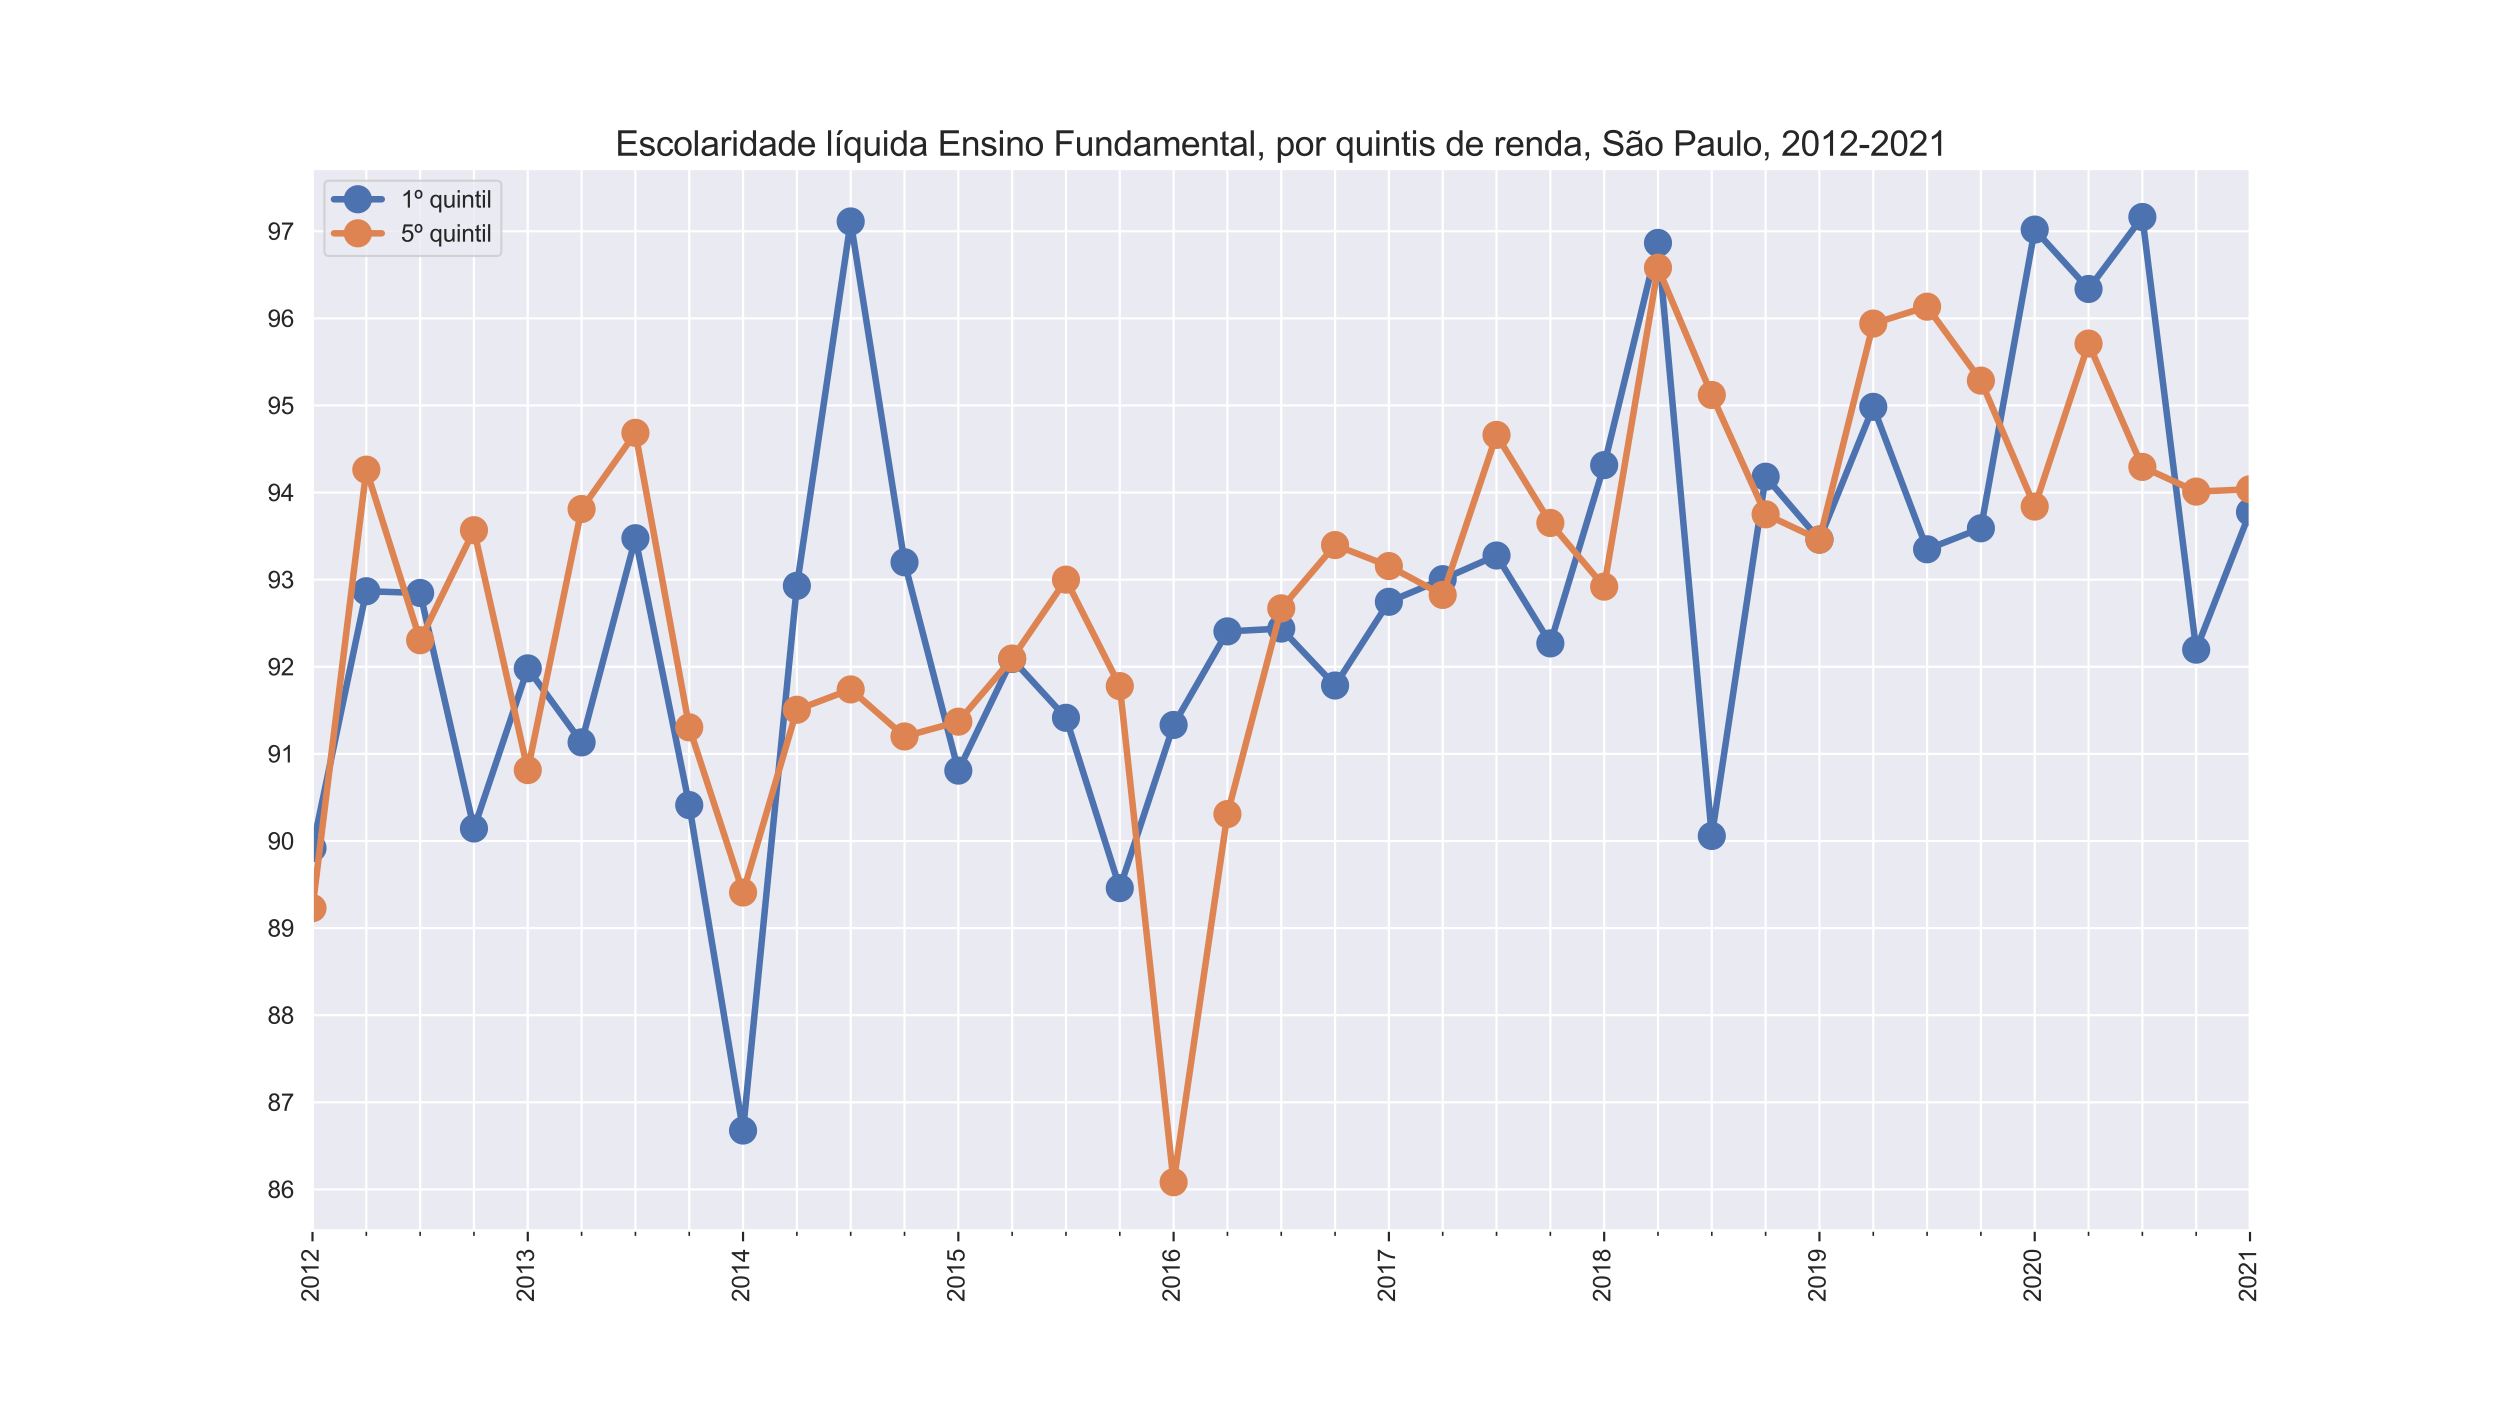 <?xml version="1.0" encoding="utf-8" standalone="no"?>
<!DOCTYPE svg PUBLIC "-//W3C//DTD SVG 1.1//EN"
  "http://www.w3.org/Graphics/SVG/1.1/DTD/svg11.dtd">
<svg height="648pt" version="1.1" viewBox="0 0 1152 648" width="1152pt" xmlns="http://www.w3.org/2000/svg" xmlns:xlink="http://www.w3.org/1999/xlink">
 <defs>
  <style type="text/css">*{stroke-linecap:butt;stroke-linejoin:round;}</style>
 </defs>
 <g id="figure_1">
  <g id="patch_1">
   <path d="M 0 648 
L 1152 648 
L 1152 0 
L 0 0 
z
" style="fill:#ffffff;"/>
  </g>
  <g id="axes_1">
   <g id="patch_2">
    <path d="M 144 567 
L 1036.8 567 
L 1036.8 77.76 
L 144 77.76 
z
" style="fill:#eaeaf2;"/>
   </g>
   <g id="matplotlib.axis_1">
    <g id="xtick_1">
     <g id="line2d_1">
      <path clip-path="url(#p84291ec57e)" d="M 144 567 
L 144 77.76 
" style="fill:none;stroke:#ffffff;stroke-linecap:round;"/>
     </g>
     <g id="line2d_2">
      <defs>
       <path d="M 0 0 
L 0 5 
" id="m07cc1b45d4" style="stroke:#262626;"/>
      </defs>
      <g>
       <use style="fill:#262626;stroke:#262626;" x="144" xlink:href="#m07cc1b45d4" y="567"/>
      </g>
     </g>
     <g id="text_1">
      <!-- 2012 -->
      <g style="fill:#262626;" transform="translate(146.844 599.968)rotate(-90)scale(0.11 -0.11)">
       <defs>
        <path d="M 3222 541 
L 3222 0 
L 194 0 
Q 188 203 259 391 
Q 375 700 629 1000 
Q 884 1300 1366 1694 
Q 2113 2306 2375 2664 
Q 2638 3022 2638 3341 
Q 2638 3675 2398 3904 
Q 2159 4134 1775 4134 
Q 1369 4134 1125 3890 
Q 881 3647 878 3216 
L 300 3275 
Q 359 3922 746 4261 
Q 1134 4600 1788 4600 
Q 2447 4600 2831 4234 
Q 3216 3869 3216 3328 
Q 3216 3053 3103 2787 
Q 2991 2522 2730 2228 
Q 2469 1934 1863 1422 
Q 1356 997 1212 845 
Q 1069 694 975 541 
L 3222 541 
z
" id="ArialMT-32" transform="scale(0.016)"/>
        <path d="M 266 2259 
Q 266 3072 433 3567 
Q 600 4063 929 4331 
Q 1259 4600 1759 4600 
Q 2128 4600 2406 4451 
Q 2684 4303 2865 4023 
Q 3047 3744 3150 3342 
Q 3253 2941 3253 2259 
Q 3253 1453 3087 958 
Q 2922 463 2592 192 
Q 2263 -78 1759 -78 
Q 1097 -78 719 397 
Q 266 969 266 2259 
z
M 844 2259 
Q 844 1131 1108 757 
Q 1372 384 1759 384 
Q 2147 384 2411 759 
Q 2675 1134 2675 2259 
Q 2675 3391 2411 3762 
Q 2147 4134 1753 4134 
Q 1366 4134 1134 3806 
Q 844 3388 844 2259 
z
" id="ArialMT-30" transform="scale(0.016)"/>
        <path d="M 2384 0 
L 1822 0 
L 1822 3584 
Q 1619 3391 1289 3197 
Q 959 3003 697 2906 
L 697 3450 
Q 1169 3672 1522 3987 
Q 1875 4303 2022 4600 
L 2384 4600 
L 2384 0 
z
" id="ArialMT-31" transform="scale(0.016)"/>
       </defs>
       <use xlink:href="#ArialMT-32"/>
       <use x="55.615" xlink:href="#ArialMT-30"/>
       <use x="111.23" xlink:href="#ArialMT-31"/>
       <use x="166.846" xlink:href="#ArialMT-32"/>
      </g>
     </g>
    </g>
    <g id="xtick_2">
     <g id="line2d_3">
      <path clip-path="url(#p84291ec57e)" d="M 243.2 567 
L 243.2 77.76 
" style="fill:none;stroke:#ffffff;stroke-linecap:round;"/>
     </g>
     <g id="line2d_4">
      <g>
       <use style="fill:#262626;stroke:#262626;" x="243.2" xlink:href="#m07cc1b45d4" y="567"/>
      </g>
     </g>
     <g id="text_2">
      <!-- 2013 -->
      <g style="fill:#262626;" transform="translate(246.044 599.968)rotate(-90)scale(0.11 -0.11)">
       <defs>
        <path d="M 269 1209 
L 831 1284 
Q 928 806 1161 595 
Q 1394 384 1728 384 
Q 2125 384 2398 659 
Q 2672 934 2672 1341 
Q 2672 1728 2419 1979 
Q 2166 2231 1775 2231 
Q 1616 2231 1378 2169 
L 1441 2663 
Q 1497 2656 1531 2656 
Q 1891 2656 2178 2843 
Q 2466 3031 2466 3422 
Q 2466 3731 2256 3934 
Q 2047 4138 1716 4138 
Q 1388 4138 1169 3931 
Q 950 3725 888 3313 
L 325 3413 
Q 428 3978 793 4289 
Q 1159 4600 1703 4600 
Q 2078 4600 2393 4439 
Q 2709 4278 2876 4000 
Q 3044 3722 3044 3409 
Q 3044 3113 2884 2869 
Q 2725 2625 2413 2481 
Q 2819 2388 3044 2092 
Q 3269 1797 3269 1353 
Q 3269 753 2831 336 
Q 2394 -81 1725 -81 
Q 1122 -81 723 278 
Q 325 638 269 1209 
z
" id="ArialMT-33" transform="scale(0.016)"/>
       </defs>
       <use xlink:href="#ArialMT-32"/>
       <use x="55.615" xlink:href="#ArialMT-30"/>
       <use x="111.23" xlink:href="#ArialMT-31"/>
       <use x="166.846" xlink:href="#ArialMT-33"/>
      </g>
     </g>
    </g>
    <g id="xtick_3">
     <g id="line2d_5">
      <path clip-path="url(#p84291ec57e)" d="M 342.4 567 
L 342.4 77.76 
" style="fill:none;stroke:#ffffff;stroke-linecap:round;"/>
     </g>
     <g id="line2d_6">
      <g>
       <use style="fill:#262626;stroke:#262626;" x="342.4" xlink:href="#m07cc1b45d4" y="567"/>
      </g>
     </g>
     <g id="text_3">
      <!-- 2014 -->
      <g style="fill:#262626;" transform="translate(345.244 599.968)rotate(-90)scale(0.11 -0.11)">
       <defs>
        <path d="M 2069 0 
L 2069 1097 
L 81 1097 
L 81 1613 
L 2172 4581 
L 2631 4581 
L 2631 1613 
L 3250 1613 
L 3250 1097 
L 2631 1097 
L 2631 0 
L 2069 0 
z
M 2069 1613 
L 2069 3678 
L 634 1613 
L 2069 1613 
z
" id="ArialMT-34" transform="scale(0.016)"/>
       </defs>
       <use xlink:href="#ArialMT-32"/>
       <use x="55.615" xlink:href="#ArialMT-30"/>
       <use x="111.23" xlink:href="#ArialMT-31"/>
       <use x="166.846" xlink:href="#ArialMT-34"/>
      </g>
     </g>
    </g>
    <g id="xtick_4">
     <g id="line2d_7">
      <path clip-path="url(#p84291ec57e)" d="M 441.6 567 
L 441.6 77.76 
" style="fill:none;stroke:#ffffff;stroke-linecap:round;"/>
     </g>
     <g id="line2d_8">
      <g>
       <use style="fill:#262626;stroke:#262626;" x="441.6" xlink:href="#m07cc1b45d4" y="567"/>
      </g>
     </g>
     <g id="text_4">
      <!-- 2015 -->
      <g style="fill:#262626;" transform="translate(444.444 599.968)rotate(-90)scale(0.11 -0.11)">
       <defs>
        <path d="M 266 1200 
L 856 1250 
Q 922 819 1161 601 
Q 1400 384 1738 384 
Q 2144 384 2425 690 
Q 2706 997 2706 1503 
Q 2706 1984 2436 2262 
Q 2166 2541 1728 2541 
Q 1456 2541 1237 2417 
Q 1019 2294 894 2097 
L 366 2166 
L 809 4519 
L 3088 4519 
L 3088 3981 
L 1259 3981 
L 1013 2750 
Q 1425 3038 1878 3038 
Q 2478 3038 2890 2622 
Q 3303 2206 3303 1553 
Q 3303 931 2941 478 
Q 2500 -78 1738 -78 
Q 1113 -78 717 272 
Q 322 622 266 1200 
z
" id="ArialMT-35" transform="scale(0.016)"/>
       </defs>
       <use xlink:href="#ArialMT-32"/>
       <use x="55.615" xlink:href="#ArialMT-30"/>
       <use x="111.23" xlink:href="#ArialMT-31"/>
       <use x="166.846" xlink:href="#ArialMT-35"/>
      </g>
     </g>
    </g>
    <g id="xtick_5">
     <g id="line2d_9">
      <path clip-path="url(#p84291ec57e)" d="M 540.8 567 
L 540.8 77.76 
" style="fill:none;stroke:#ffffff;stroke-linecap:round;"/>
     </g>
     <g id="line2d_10">
      <g>
       <use style="fill:#262626;stroke:#262626;" x="540.8" xlink:href="#m07cc1b45d4" y="567"/>
      </g>
     </g>
     <g id="text_5">
      <!-- 2016 -->
      <g style="fill:#262626;" transform="translate(543.644 599.968)rotate(-90)scale(0.11 -0.11)">
       <defs>
        <path d="M 3184 3459 
L 2625 3416 
Q 2550 3747 2413 3897 
Q 2184 4138 1850 4138 
Q 1581 4138 1378 3988 
Q 1113 3794 959 3422 
Q 806 3050 800 2363 
Q 1003 2672 1297 2822 
Q 1591 2972 1913 2972 
Q 2475 2972 2870 2558 
Q 3266 2144 3266 1488 
Q 3266 1056 3080 686 
Q 2894 316 2569 119 
Q 2244 -78 1831 -78 
Q 1128 -78 684 439 
Q 241 956 241 2144 
Q 241 3472 731 4075 
Q 1159 4600 1884 4600 
Q 2425 4600 2770 4297 
Q 3116 3994 3184 3459 
z
M 888 1484 
Q 888 1194 1011 928 
Q 1134 663 1356 523 
Q 1578 384 1822 384 
Q 2178 384 2434 671 
Q 2691 959 2691 1453 
Q 2691 1928 2437 2201 
Q 2184 2475 1800 2475 
Q 1419 2475 1153 2201 
Q 888 1928 888 1484 
z
" id="ArialMT-36" transform="scale(0.016)"/>
       </defs>
       <use xlink:href="#ArialMT-32"/>
       <use x="55.615" xlink:href="#ArialMT-30"/>
       <use x="111.23" xlink:href="#ArialMT-31"/>
       <use x="166.846" xlink:href="#ArialMT-36"/>
      </g>
     </g>
    </g>
    <g id="xtick_6">
     <g id="line2d_11">
      <path clip-path="url(#p84291ec57e)" d="M 640 567 
L 640 77.76 
" style="fill:none;stroke:#ffffff;stroke-linecap:round;"/>
     </g>
     <g id="line2d_12">
      <g>
       <use style="fill:#262626;stroke:#262626;" x="640" xlink:href="#m07cc1b45d4" y="567"/>
      </g>
     </g>
     <g id="text_6">
      <!-- 2017 -->
      <g style="fill:#262626;" transform="translate(642.844 599.968)rotate(-90)scale(0.11 -0.11)">
       <defs>
        <path d="M 303 3981 
L 303 4522 
L 3269 4522 
L 3269 4084 
Q 2831 3619 2401 2847 
Q 1972 2075 1738 1259 
Q 1569 684 1522 0 
L 944 0 
Q 953 541 1156 1306 
Q 1359 2072 1739 2783 
Q 2119 3494 2547 3981 
L 303 3981 
z
" id="ArialMT-37" transform="scale(0.016)"/>
       </defs>
       <use xlink:href="#ArialMT-32"/>
       <use x="55.615" xlink:href="#ArialMT-30"/>
       <use x="111.23" xlink:href="#ArialMT-31"/>
       <use x="166.846" xlink:href="#ArialMT-37"/>
      </g>
     </g>
    </g>
    <g id="xtick_7">
     <g id="line2d_13">
      <path clip-path="url(#p84291ec57e)" d="M 739.2 567 
L 739.2 77.76 
" style="fill:none;stroke:#ffffff;stroke-linecap:round;"/>
     </g>
     <g id="line2d_14">
      <g>
       <use style="fill:#262626;stroke:#262626;" x="739.2" xlink:href="#m07cc1b45d4" y="567"/>
      </g>
     </g>
     <g id="text_7">
      <!-- 2018 -->
      <g style="fill:#262626;" transform="translate(742.044 599.968)rotate(-90)scale(0.11 -0.11)">
       <defs>
        <path d="M 1131 2484 
Q 781 2613 612 2850 
Q 444 3088 444 3419 
Q 444 3919 803 4259 
Q 1163 4600 1759 4600 
Q 2359 4600 2725 4251 
Q 3091 3903 3091 3403 
Q 3091 3084 2923 2848 
Q 2756 2613 2416 2484 
Q 2838 2347 3058 2040 
Q 3278 1734 3278 1309 
Q 3278 722 2862 322 
Q 2447 -78 1769 -78 
Q 1091 -78 675 323 
Q 259 725 259 1325 
Q 259 1772 486 2073 
Q 713 2375 1131 2484 
z
M 1019 3438 
Q 1019 3113 1228 2906 
Q 1438 2700 1772 2700 
Q 2097 2700 2305 2904 
Q 2513 3109 2513 3406 
Q 2513 3716 2298 3927 
Q 2084 4138 1766 4138 
Q 1444 4138 1231 3931 
Q 1019 3725 1019 3438 
z
M 838 1322 
Q 838 1081 952 856 
Q 1066 631 1291 507 
Q 1516 384 1775 384 
Q 2178 384 2440 643 
Q 2703 903 2703 1303 
Q 2703 1709 2433 1975 
Q 2163 2241 1756 2241 
Q 1359 2241 1098 1978 
Q 838 1716 838 1322 
z
" id="ArialMT-38" transform="scale(0.016)"/>
       </defs>
       <use xlink:href="#ArialMT-32"/>
       <use x="55.615" xlink:href="#ArialMT-30"/>
       <use x="111.23" xlink:href="#ArialMT-31"/>
       <use x="166.846" xlink:href="#ArialMT-38"/>
      </g>
     </g>
    </g>
    <g id="xtick_8">
     <g id="line2d_15">
      <path clip-path="url(#p84291ec57e)" d="M 838.4 567 
L 838.4 77.76 
" style="fill:none;stroke:#ffffff;stroke-linecap:round;"/>
     </g>
     <g id="line2d_16">
      <g>
       <use style="fill:#262626;stroke:#262626;" x="838.4" xlink:href="#m07cc1b45d4" y="567"/>
      </g>
     </g>
     <g id="text_8">
      <!-- 2019 -->
      <g style="fill:#262626;" transform="translate(841.244 599.968)rotate(-90)scale(0.11 -0.11)">
       <defs>
        <path d="M 350 1059 
L 891 1109 
Q 959 728 1153 556 
Q 1347 384 1650 384 
Q 1909 384 2104 503 
Q 2300 622 2425 820 
Q 2550 1019 2634 1356 
Q 2719 1694 2719 2044 
Q 2719 2081 2716 2156 
Q 2547 1888 2255 1720 
Q 1963 1553 1622 1553 
Q 1053 1553 659 1965 
Q 266 2378 266 3053 
Q 266 3750 677 4175 
Q 1088 4600 1706 4600 
Q 2153 4600 2523 4359 
Q 2894 4119 3086 3673 
Q 3278 3228 3278 2384 
Q 3278 1506 3087 986 
Q 2897 466 2520 194 
Q 2144 -78 1638 -78 
Q 1100 -78 759 220 
Q 419 519 350 1059 
z
M 2653 3081 
Q 2653 3566 2395 3850 
Q 2138 4134 1775 4134 
Q 1400 4134 1122 3828 
Q 844 3522 844 3034 
Q 844 2597 1108 2323 
Q 1372 2050 1759 2050 
Q 2150 2050 2401 2323 
Q 2653 2597 2653 3081 
z
" id="ArialMT-39" transform="scale(0.016)"/>
       </defs>
       <use xlink:href="#ArialMT-32"/>
       <use x="55.615" xlink:href="#ArialMT-30"/>
       <use x="111.23" xlink:href="#ArialMT-31"/>
       <use x="166.846" xlink:href="#ArialMT-39"/>
      </g>
     </g>
    </g>
    <g id="xtick_9">
     <g id="line2d_17">
      <path clip-path="url(#p84291ec57e)" d="M 937.6 567 
L 937.6 77.76 
" style="fill:none;stroke:#ffffff;stroke-linecap:round;"/>
     </g>
     <g id="line2d_18">
      <g>
       <use style="fill:#262626;stroke:#262626;" x="937.6" xlink:href="#m07cc1b45d4" y="567"/>
      </g>
     </g>
     <g id="text_9">
      <!-- 2020 -->
      <g style="fill:#262626;" transform="translate(940.444 599.968)rotate(-90)scale(0.11 -0.11)">
       <use xlink:href="#ArialMT-32"/>
       <use x="55.615" xlink:href="#ArialMT-30"/>
       <use x="111.23" xlink:href="#ArialMT-32"/>
       <use x="166.846" xlink:href="#ArialMT-30"/>
      </g>
     </g>
    </g>
    <g id="xtick_10">
     <g id="line2d_19">
      <path clip-path="url(#p84291ec57e)" d="M 1036.8 567 
L 1036.8 77.76 
" style="fill:none;stroke:#ffffff;stroke-linecap:round;"/>
     </g>
     <g id="line2d_20">
      <g>
       <use style="fill:#262626;stroke:#262626;" x="1036.8" xlink:href="#m07cc1b45d4" y="567"/>
      </g>
     </g>
     <g id="text_10">
      <!-- 2021 -->
      <g style="fill:#262626;" transform="translate(1039.644 599.968)rotate(-90)scale(0.11 -0.11)">
       <use xlink:href="#ArialMT-32"/>
       <use x="55.615" xlink:href="#ArialMT-30"/>
       <use x="111.23" xlink:href="#ArialMT-32"/>
       <use x="166.846" xlink:href="#ArialMT-31"/>
      </g>
     </g>
    </g>
    <g id="xtick_11">
     <g id="line2d_21">
      <path clip-path="url(#p84291ec57e)" d="M 168.8 567 
L 168.8 77.76 
" style="fill:none;stroke:#ffffff;stroke-linecap:round;"/>
     </g>
     <g id="line2d_22">
      <defs>
       <path d="M 0 0 
L 0 2.5 
" id="m0ad5682f1f" style="stroke:#262626;stroke-width:0.75;"/>
      </defs>
      <g>
       <use style="fill:#262626;stroke:#262626;stroke-width:0.75;" x="168.8" xlink:href="#m0ad5682f1f" y="567"/>
      </g>
     </g>
    </g>
    <g id="xtick_12">
     <g id="line2d_23">
      <path clip-path="url(#p84291ec57e)" d="M 193.6 567 
L 193.6 77.76 
" style="fill:none;stroke:#ffffff;stroke-linecap:round;"/>
     </g>
     <g id="line2d_24">
      <g>
       <use style="fill:#262626;stroke:#262626;stroke-width:0.75;" x="193.6" xlink:href="#m0ad5682f1f" y="567"/>
      </g>
     </g>
    </g>
    <g id="xtick_13">
     <g id="line2d_25">
      <path clip-path="url(#p84291ec57e)" d="M 218.4 567 
L 218.4 77.76 
" style="fill:none;stroke:#ffffff;stroke-linecap:round;"/>
     </g>
     <g id="line2d_26">
      <g>
       <use style="fill:#262626;stroke:#262626;stroke-width:0.75;" x="218.4" xlink:href="#m0ad5682f1f" y="567"/>
      </g>
     </g>
    </g>
    <g id="xtick_14">
     <g id="line2d_27">
      <path clip-path="url(#p84291ec57e)" d="M 268 567 
L 268 77.76 
" style="fill:none;stroke:#ffffff;stroke-linecap:round;"/>
     </g>
     <g id="line2d_28">
      <g>
       <use style="fill:#262626;stroke:#262626;stroke-width:0.75;" x="268" xlink:href="#m0ad5682f1f" y="567"/>
      </g>
     </g>
    </g>
    <g id="xtick_15">
     <g id="line2d_29">
      <path clip-path="url(#p84291ec57e)" d="M 292.8 567 
L 292.8 77.76 
" style="fill:none;stroke:#ffffff;stroke-linecap:round;"/>
     </g>
     <g id="line2d_30">
      <g>
       <use style="fill:#262626;stroke:#262626;stroke-width:0.75;" x="292.8" xlink:href="#m0ad5682f1f" y="567"/>
      </g>
     </g>
    </g>
    <g id="xtick_16">
     <g id="line2d_31">
      <path clip-path="url(#p84291ec57e)" d="M 317.6 567 
L 317.6 77.76 
" style="fill:none;stroke:#ffffff;stroke-linecap:round;"/>
     </g>
     <g id="line2d_32">
      <g>
       <use style="fill:#262626;stroke:#262626;stroke-width:0.75;" x="317.6" xlink:href="#m0ad5682f1f" y="567"/>
      </g>
     </g>
    </g>
    <g id="xtick_17">
     <g id="line2d_33">
      <path clip-path="url(#p84291ec57e)" d="M 367.2 567 
L 367.2 77.76 
" style="fill:none;stroke:#ffffff;stroke-linecap:round;"/>
     </g>
     <g id="line2d_34">
      <g>
       <use style="fill:#262626;stroke:#262626;stroke-width:0.75;" x="367.2" xlink:href="#m0ad5682f1f" y="567"/>
      </g>
     </g>
    </g>
    <g id="xtick_18">
     <g id="line2d_35">
      <path clip-path="url(#p84291ec57e)" d="M 392 567 
L 392 77.76 
" style="fill:none;stroke:#ffffff;stroke-linecap:round;"/>
     </g>
     <g id="line2d_36">
      <g>
       <use style="fill:#262626;stroke:#262626;stroke-width:0.75;" x="392" xlink:href="#m0ad5682f1f" y="567"/>
      </g>
     </g>
    </g>
    <g id="xtick_19">
     <g id="line2d_37">
      <path clip-path="url(#p84291ec57e)" d="M 416.8 567 
L 416.8 77.76 
" style="fill:none;stroke:#ffffff;stroke-linecap:round;"/>
     </g>
     <g id="line2d_38">
      <g>
       <use style="fill:#262626;stroke:#262626;stroke-width:0.75;" x="416.8" xlink:href="#m0ad5682f1f" y="567"/>
      </g>
     </g>
    </g>
    <g id="xtick_20">
     <g id="line2d_39">
      <path clip-path="url(#p84291ec57e)" d="M 466.4 567 
L 466.4 77.76 
" style="fill:none;stroke:#ffffff;stroke-linecap:round;"/>
     </g>
     <g id="line2d_40">
      <g>
       <use style="fill:#262626;stroke:#262626;stroke-width:0.75;" x="466.4" xlink:href="#m0ad5682f1f" y="567"/>
      </g>
     </g>
    </g>
    <g id="xtick_21">
     <g id="line2d_41">
      <path clip-path="url(#p84291ec57e)" d="M 491.2 567 
L 491.2 77.76 
" style="fill:none;stroke:#ffffff;stroke-linecap:round;"/>
     </g>
     <g id="line2d_42">
      <g>
       <use style="fill:#262626;stroke:#262626;stroke-width:0.75;" x="491.2" xlink:href="#m0ad5682f1f" y="567"/>
      </g>
     </g>
    </g>
    <g id="xtick_22">
     <g id="line2d_43">
      <path clip-path="url(#p84291ec57e)" d="M 516 567 
L 516 77.76 
" style="fill:none;stroke:#ffffff;stroke-linecap:round;"/>
     </g>
     <g id="line2d_44">
      <g>
       <use style="fill:#262626;stroke:#262626;stroke-width:0.75;" x="516" xlink:href="#m0ad5682f1f" y="567"/>
      </g>
     </g>
    </g>
    <g id="xtick_23">
     <g id="line2d_45">
      <path clip-path="url(#p84291ec57e)" d="M 565.6 567 
L 565.6 77.76 
" style="fill:none;stroke:#ffffff;stroke-linecap:round;"/>
     </g>
     <g id="line2d_46">
      <g>
       <use style="fill:#262626;stroke:#262626;stroke-width:0.75;" x="565.6" xlink:href="#m0ad5682f1f" y="567"/>
      </g>
     </g>
    </g>
    <g id="xtick_24">
     <g id="line2d_47">
      <path clip-path="url(#p84291ec57e)" d="M 590.4 567 
L 590.4 77.76 
" style="fill:none;stroke:#ffffff;stroke-linecap:round;"/>
     </g>
     <g id="line2d_48">
      <g>
       <use style="fill:#262626;stroke:#262626;stroke-width:0.75;" x="590.4" xlink:href="#m0ad5682f1f" y="567"/>
      </g>
     </g>
    </g>
    <g id="xtick_25">
     <g id="line2d_49">
      <path clip-path="url(#p84291ec57e)" d="M 615.2 567 
L 615.2 77.76 
" style="fill:none;stroke:#ffffff;stroke-linecap:round;"/>
     </g>
     <g id="line2d_50">
      <g>
       <use style="fill:#262626;stroke:#262626;stroke-width:0.75;" x="615.2" xlink:href="#m0ad5682f1f" y="567"/>
      </g>
     </g>
    </g>
    <g id="xtick_26">
     <g id="line2d_51">
      <path clip-path="url(#p84291ec57e)" d="M 664.8 567 
L 664.8 77.76 
" style="fill:none;stroke:#ffffff;stroke-linecap:round;"/>
     </g>
     <g id="line2d_52">
      <g>
       <use style="fill:#262626;stroke:#262626;stroke-width:0.75;" x="664.8" xlink:href="#m0ad5682f1f" y="567"/>
      </g>
     </g>
    </g>
    <g id="xtick_27">
     <g id="line2d_53">
      <path clip-path="url(#p84291ec57e)" d="M 689.6 567 
L 689.6 77.76 
" style="fill:none;stroke:#ffffff;stroke-linecap:round;"/>
     </g>
     <g id="line2d_54">
      <g>
       <use style="fill:#262626;stroke:#262626;stroke-width:0.75;" x="689.6" xlink:href="#m0ad5682f1f" y="567"/>
      </g>
     </g>
    </g>
    <g id="xtick_28">
     <g id="line2d_55">
      <path clip-path="url(#p84291ec57e)" d="M 714.4 567 
L 714.4 77.76 
" style="fill:none;stroke:#ffffff;stroke-linecap:round;"/>
     </g>
     <g id="line2d_56">
      <g>
       <use style="fill:#262626;stroke:#262626;stroke-width:0.75;" x="714.4" xlink:href="#m0ad5682f1f" y="567"/>
      </g>
     </g>
    </g>
    <g id="xtick_29">
     <g id="line2d_57">
      <path clip-path="url(#p84291ec57e)" d="M 764 567 
L 764 77.76 
" style="fill:none;stroke:#ffffff;stroke-linecap:round;"/>
     </g>
     <g id="line2d_58">
      <g>
       <use style="fill:#262626;stroke:#262626;stroke-width:0.75;" x="764" xlink:href="#m0ad5682f1f" y="567"/>
      </g>
     </g>
    </g>
    <g id="xtick_30">
     <g id="line2d_59">
      <path clip-path="url(#p84291ec57e)" d="M 788.8 567 
L 788.8 77.76 
" style="fill:none;stroke:#ffffff;stroke-linecap:round;"/>
     </g>
     <g id="line2d_60">
      <g>
       <use style="fill:#262626;stroke:#262626;stroke-width:0.75;" x="788.8" xlink:href="#m0ad5682f1f" y="567"/>
      </g>
     </g>
    </g>
    <g id="xtick_31">
     <g id="line2d_61">
      <path clip-path="url(#p84291ec57e)" d="M 813.6 567 
L 813.6 77.76 
" style="fill:none;stroke:#ffffff;stroke-linecap:round;"/>
     </g>
     <g id="line2d_62">
      <g>
       <use style="fill:#262626;stroke:#262626;stroke-width:0.75;" x="813.6" xlink:href="#m0ad5682f1f" y="567"/>
      </g>
     </g>
    </g>
    <g id="xtick_32">
     <g id="line2d_63">
      <path clip-path="url(#p84291ec57e)" d="M 863.2 567 
L 863.2 77.76 
" style="fill:none;stroke:#ffffff;stroke-linecap:round;"/>
     </g>
     <g id="line2d_64">
      <g>
       <use style="fill:#262626;stroke:#262626;stroke-width:0.75;" x="863.2" xlink:href="#m0ad5682f1f" y="567"/>
      </g>
     </g>
    </g>
    <g id="xtick_33">
     <g id="line2d_65">
      <path clip-path="url(#p84291ec57e)" d="M 888 567 
L 888 77.76 
" style="fill:none;stroke:#ffffff;stroke-linecap:round;"/>
     </g>
     <g id="line2d_66">
      <g>
       <use style="fill:#262626;stroke:#262626;stroke-width:0.75;" x="888" xlink:href="#m0ad5682f1f" y="567"/>
      </g>
     </g>
    </g>
    <g id="xtick_34">
     <g id="line2d_67">
      <path clip-path="url(#p84291ec57e)" d="M 912.8 567 
L 912.8 77.76 
" style="fill:none;stroke:#ffffff;stroke-linecap:round;"/>
     </g>
     <g id="line2d_68">
      <g>
       <use style="fill:#262626;stroke:#262626;stroke-width:0.75;" x="912.8" xlink:href="#m0ad5682f1f" y="567"/>
      </g>
     </g>
    </g>
    <g id="xtick_35">
     <g id="line2d_69">
      <path clip-path="url(#p84291ec57e)" d="M 962.4 567 
L 962.4 77.76 
" style="fill:none;stroke:#ffffff;stroke-linecap:round;"/>
     </g>
     <g id="line2d_70">
      <g>
       <use style="fill:#262626;stroke:#262626;stroke-width:0.75;" x="962.4" xlink:href="#m0ad5682f1f" y="567"/>
      </g>
     </g>
    </g>
    <g id="xtick_36">
     <g id="line2d_71">
      <path clip-path="url(#p84291ec57e)" d="M 987.2 567 
L 987.2 77.76 
" style="fill:none;stroke:#ffffff;stroke-linecap:round;"/>
     </g>
     <g id="line2d_72">
      <g>
       <use style="fill:#262626;stroke:#262626;stroke-width:0.75;" x="987.2" xlink:href="#m0ad5682f1f" y="567"/>
      </g>
     </g>
    </g>
    <g id="xtick_37">
     <g id="line2d_73">
      <path clip-path="url(#p84291ec57e)" d="M 1012 567 
L 1012 77.76 
" style="fill:none;stroke:#ffffff;stroke-linecap:round;"/>
     </g>
     <g id="line2d_74">
      <g>
       <use style="fill:#262626;stroke:#262626;stroke-width:0.75;" x="1012" xlink:href="#m0ad5682f1f" y="567"/>
      </g>
     </g>
    </g>
   </g>
   <g id="matplotlib.axis_2">
    <g id="ytick_1">
     <g id="line2d_75">
      <path clip-path="url(#p84291ec57e)" d="M 144 548.084 
L 1036.8 548.084 
" style="fill:none;stroke:#ffffff;stroke-linecap:round;"/>
     </g>
     <g id="text_11">
      <!-- 86 -->
      <g style="fill:#262626;" transform="translate(123.266 552.02)scale(0.11 -0.11)">
       <use xlink:href="#ArialMT-38"/>
       <use x="55.615" xlink:href="#ArialMT-36"/>
      </g>
     </g>
    </g>
    <g id="ytick_2">
     <g id="line2d_76">
      <path clip-path="url(#p84291ec57e)" d="M 144 507.946 
L 1036.8 507.946 
" style="fill:none;stroke:#ffffff;stroke-linecap:round;"/>
     </g>
     <g id="text_12">
      <!-- 87 -->
      <g style="fill:#262626;" transform="translate(123.266 511.882)scale(0.11 -0.11)">
       <use xlink:href="#ArialMT-38"/>
       <use x="55.615" xlink:href="#ArialMT-37"/>
      </g>
     </g>
    </g>
    <g id="ytick_3">
     <g id="line2d_77">
      <path clip-path="url(#p84291ec57e)" d="M 144 467.808 
L 1036.8 467.808 
" style="fill:none;stroke:#ffffff;stroke-linecap:round;"/>
     </g>
     <g id="text_13">
      <!-- 88 -->
      <g style="fill:#262626;" transform="translate(123.266 471.744)scale(0.11 -0.11)">
       <use xlink:href="#ArialMT-38"/>
       <use x="55.615" xlink:href="#ArialMT-38"/>
      </g>
     </g>
    </g>
    <g id="ytick_4">
     <g id="line2d_78">
      <path clip-path="url(#p84291ec57e)" d="M 144 427.669 
L 1036.8 427.669 
" style="fill:none;stroke:#ffffff;stroke-linecap:round;"/>
     </g>
     <g id="text_14">
      <!-- 89 -->
      <g style="fill:#262626;" transform="translate(123.266 431.606)scale(0.11 -0.11)">
       <use xlink:href="#ArialMT-38"/>
       <use x="55.615" xlink:href="#ArialMT-39"/>
      </g>
     </g>
    </g>
    <g id="ytick_5">
     <g id="line2d_79">
      <path clip-path="url(#p84291ec57e)" d="M 144 387.531 
L 1036.8 387.531 
" style="fill:none;stroke:#ffffff;stroke-linecap:round;"/>
     </g>
     <g id="text_15">
      <!-- 90 -->
      <g style="fill:#262626;" transform="translate(123.266 391.468)scale(0.11 -0.11)">
       <use xlink:href="#ArialMT-39"/>
       <use x="55.615" xlink:href="#ArialMT-30"/>
      </g>
     </g>
    </g>
    <g id="ytick_6">
     <g id="line2d_80">
      <path clip-path="url(#p84291ec57e)" d="M 144 347.393 
L 1036.8 347.393 
" style="fill:none;stroke:#ffffff;stroke-linecap:round;"/>
     </g>
     <g id="text_16">
      <!-- 91 -->
      <g style="fill:#262626;" transform="translate(123.266 351.33)scale(0.11 -0.11)">
       <use xlink:href="#ArialMT-39"/>
       <use x="55.615" xlink:href="#ArialMT-31"/>
      </g>
     </g>
    </g>
    <g id="ytick_7">
     <g id="line2d_81">
      <path clip-path="url(#p84291ec57e)" d="M 144 307.255 
L 1036.8 307.255 
" style="fill:none;stroke:#ffffff;stroke-linecap:round;"/>
     </g>
     <g id="text_17">
      <!-- 92 -->
      <g style="fill:#262626;" transform="translate(123.266 311.192)scale(0.11 -0.11)">
       <use xlink:href="#ArialMT-39"/>
       <use x="55.615" xlink:href="#ArialMT-32"/>
      </g>
     </g>
    </g>
    <g id="ytick_8">
     <g id="line2d_82">
      <path clip-path="url(#p84291ec57e)" d="M 144 267.117 
L 1036.8 267.117 
" style="fill:none;stroke:#ffffff;stroke-linecap:round;"/>
     </g>
     <g id="text_18">
      <!-- 93 -->
      <g style="fill:#262626;" transform="translate(123.266 271.054)scale(0.11 -0.11)">
       <use xlink:href="#ArialMT-39"/>
       <use x="55.615" xlink:href="#ArialMT-33"/>
      </g>
     </g>
    </g>
    <g id="ytick_9">
     <g id="line2d_83">
      <path clip-path="url(#p84291ec57e)" d="M 144 226.979 
L 1036.8 226.979 
" style="fill:none;stroke:#ffffff;stroke-linecap:round;"/>
     </g>
     <g id="text_19">
      <!-- 94 -->
      <g style="fill:#262626;" transform="translate(123.266 230.916)scale(0.11 -0.11)">
       <use xlink:href="#ArialMT-39"/>
       <use x="55.615" xlink:href="#ArialMT-34"/>
      </g>
     </g>
    </g>
    <g id="ytick_10">
     <g id="line2d_84">
      <path clip-path="url(#p84291ec57e)" d="M 144 186.841 
L 1036.8 186.841 
" style="fill:none;stroke:#ffffff;stroke-linecap:round;"/>
     </g>
     <g id="text_20">
      <!-- 95 -->
      <g style="fill:#262626;" transform="translate(123.266 190.778)scale(0.11 -0.11)">
       <use xlink:href="#ArialMT-39"/>
       <use x="55.615" xlink:href="#ArialMT-35"/>
      </g>
     </g>
    </g>
    <g id="ytick_11">
     <g id="line2d_85">
      <path clip-path="url(#p84291ec57e)" d="M 144 146.703 
L 1036.8 146.703 
" style="fill:none;stroke:#ffffff;stroke-linecap:round;"/>
     </g>
     <g id="text_21">
      <!-- 96 -->
      <g style="fill:#262626;" transform="translate(123.266 150.64)scale(0.11 -0.11)">
       <use xlink:href="#ArialMT-39"/>
       <use x="55.615" xlink:href="#ArialMT-36"/>
      </g>
     </g>
    </g>
    <g id="ytick_12">
     <g id="line2d_86">
      <path clip-path="url(#p84291ec57e)" d="M 144 106.565 
L 1036.8 106.565 
" style="fill:none;stroke:#ffffff;stroke-linecap:round;"/>
     </g>
     <g id="text_22">
      <!-- 97 -->
      <g style="fill:#262626;" transform="translate(123.266 110.502)scale(0.11 -0.11)">
       <use xlink:href="#ArialMT-39"/>
       <use x="55.615" xlink:href="#ArialMT-37"/>
      </g>
     </g>
    </g>
   </g>
   <g id="line2d_87">
    <path clip-path="url(#p84291ec57e)" d="M 144 390.805 
L 168.8 272.441 
L 193.6 273.234 
L 218.4 381.772 
L 243.2 307.992 
L 268 342.089 
L 292.8 248.014 
L 317.6 370.985 
L 342.4 520.952 
L 367.2 269.935 
L 392 102.046 
L 416.8 259.102 
L 441.6 355.1 
L 466.4 303.672 
L 491.2 330.762 
L 516 409.236 
L 540.8 334.056 
L 565.6 290.942 
L 590.4 289.647 
L 615.2 315.886 
L 640 277.31 
L 664.8 266.884 
L 689.6 255.977 
L 714.4 296.473 
L 739.2 214.317 
L 764 111.929 
L 788.8 385.208 
L 813.6 219.665 
L 838.4 248.624 
L 863.2 187.47 
L 888 253.111 
L 912.8 243.435 
L 937.6 105.787 
L 962.4 133.161 
L 987.2 99.998 
L 1012 299.369 
L 1036.8 235.963 
L 1061.6 130.527 
" style="fill:none;stroke:#4c72b0;stroke-linecap:round;stroke-width:3;"/>
    <defs>
     <path d="M 0 6 
C 1.591 6 3.117 5.368 4.243 4.243 
C 5.368 3.117 6 1.591 6 0 
C 6 -1.591 5.368 -3.117 4.243 -4.243 
C 3.117 -5.368 1.591 -6 0 -6 
C -1.591 -6 -3.117 -5.368 -4.243 -4.243 
C -5.368 -3.117 -6 -1.591 -6 0 
C -6 1.591 -5.368 3.117 -4.243 4.243 
C -3.117 5.368 -1.591 6 0 6 
z
" id="m59c8f9efa5" style="stroke:#4c72b0;"/>
    </defs>
    <g clip-path="url(#p84291ec57e)">
     <use style="fill:#4c72b0;stroke:#4c72b0;" x="144" xlink:href="#m59c8f9efa5" y="390.805"/>
     <use style="fill:#4c72b0;stroke:#4c72b0;" x="168.8" xlink:href="#m59c8f9efa5" y="272.441"/>
     <use style="fill:#4c72b0;stroke:#4c72b0;" x="193.6" xlink:href="#m59c8f9efa5" y="273.234"/>
     <use style="fill:#4c72b0;stroke:#4c72b0;" x="218.4" xlink:href="#m59c8f9efa5" y="381.772"/>
     <use style="fill:#4c72b0;stroke:#4c72b0;" x="243.2" xlink:href="#m59c8f9efa5" y="307.992"/>
     <use style="fill:#4c72b0;stroke:#4c72b0;" x="268" xlink:href="#m59c8f9efa5" y="342.089"/>
     <use style="fill:#4c72b0;stroke:#4c72b0;" x="292.8" xlink:href="#m59c8f9efa5" y="248.014"/>
     <use style="fill:#4c72b0;stroke:#4c72b0;" x="317.6" xlink:href="#m59c8f9efa5" y="370.985"/>
     <use style="fill:#4c72b0;stroke:#4c72b0;" x="342.4" xlink:href="#m59c8f9efa5" y="520.952"/>
     <use style="fill:#4c72b0;stroke:#4c72b0;" x="367.2" xlink:href="#m59c8f9efa5" y="269.935"/>
     <use style="fill:#4c72b0;stroke:#4c72b0;" x="392" xlink:href="#m59c8f9efa5" y="102.046"/>
     <use style="fill:#4c72b0;stroke:#4c72b0;" x="416.8" xlink:href="#m59c8f9efa5" y="259.102"/>
     <use style="fill:#4c72b0;stroke:#4c72b0;" x="441.6" xlink:href="#m59c8f9efa5" y="355.1"/>
     <use style="fill:#4c72b0;stroke:#4c72b0;" x="466.4" xlink:href="#m59c8f9efa5" y="303.672"/>
     <use style="fill:#4c72b0;stroke:#4c72b0;" x="491.2" xlink:href="#m59c8f9efa5" y="330.762"/>
     <use style="fill:#4c72b0;stroke:#4c72b0;" x="516" xlink:href="#m59c8f9efa5" y="409.236"/>
     <use style="fill:#4c72b0;stroke:#4c72b0;" x="540.8" xlink:href="#m59c8f9efa5" y="334.056"/>
     <use style="fill:#4c72b0;stroke:#4c72b0;" x="565.6" xlink:href="#m59c8f9efa5" y="290.942"/>
     <use style="fill:#4c72b0;stroke:#4c72b0;" x="590.4" xlink:href="#m59c8f9efa5" y="289.647"/>
     <use style="fill:#4c72b0;stroke:#4c72b0;" x="615.2" xlink:href="#m59c8f9efa5" y="315.886"/>
     <use style="fill:#4c72b0;stroke:#4c72b0;" x="640" xlink:href="#m59c8f9efa5" y="277.31"/>
     <use style="fill:#4c72b0;stroke:#4c72b0;" x="664.8" xlink:href="#m59c8f9efa5" y="266.884"/>
     <use style="fill:#4c72b0;stroke:#4c72b0;" x="689.6" xlink:href="#m59c8f9efa5" y="255.977"/>
     <use style="fill:#4c72b0;stroke:#4c72b0;" x="714.4" xlink:href="#m59c8f9efa5" y="296.473"/>
     <use style="fill:#4c72b0;stroke:#4c72b0;" x="739.2" xlink:href="#m59c8f9efa5" y="214.317"/>
     <use style="fill:#4c72b0;stroke:#4c72b0;" x="764" xlink:href="#m59c8f9efa5" y="111.929"/>
     <use style="fill:#4c72b0;stroke:#4c72b0;" x="788.8" xlink:href="#m59c8f9efa5" y="385.208"/>
     <use style="fill:#4c72b0;stroke:#4c72b0;" x="813.6" xlink:href="#m59c8f9efa5" y="219.665"/>
     <use style="fill:#4c72b0;stroke:#4c72b0;" x="838.4" xlink:href="#m59c8f9efa5" y="248.624"/>
     <use style="fill:#4c72b0;stroke:#4c72b0;" x="863.2" xlink:href="#m59c8f9efa5" y="187.47"/>
     <use style="fill:#4c72b0;stroke:#4c72b0;" x="888" xlink:href="#m59c8f9efa5" y="253.111"/>
     <use style="fill:#4c72b0;stroke:#4c72b0;" x="912.8" xlink:href="#m59c8f9efa5" y="243.435"/>
     <use style="fill:#4c72b0;stroke:#4c72b0;" x="937.6" xlink:href="#m59c8f9efa5" y="105.787"/>
     <use style="fill:#4c72b0;stroke:#4c72b0;" x="962.4" xlink:href="#m59c8f9efa5" y="133.161"/>
     <use style="fill:#4c72b0;stroke:#4c72b0;" x="987.2" xlink:href="#m59c8f9efa5" y="99.998"/>
     <use style="fill:#4c72b0;stroke:#4c72b0;" x="1012" xlink:href="#m59c8f9efa5" y="299.369"/>
     <use style="fill:#4c72b0;stroke:#4c72b0;" x="1036.8" xlink:href="#m59c8f9efa5" y="235.963"/>
     <use style="fill:#4c72b0;stroke:#4c72b0;" x="1061.6" xlink:href="#m59c8f9efa5" y="130.527"/>
    </g>
   </g>
   <g id="line2d_88">
    <path clip-path="url(#p84291ec57e)" d="M 144 418.48 
L 168.8 216.414 
L 193.6 295.017 
L 218.4 244.32 
L 243.2 354.855 
L 268 234.558 
L 292.8 199.448 
L 317.6 335.159 
L 342.4 411.259 
L 367.2 327.06 
L 392 317.689 
L 416.8 339.366 
L 441.6 332.545 
L 466.4 303.462 
L 491.2 267.098 
L 516 316.155 
L 540.8 544.762 
L 565.6 375.118 
L 590.4 280.331 
L 615.2 251.165 
L 640 260.836 
L 664.8 274.143 
L 689.6 200.404 
L 714.4 240.984 
L 739.2 270.332 
L 764 123.362 
L 788.8 182.018 
L 813.6 237.007 
L 838.4 248.664 
L 863.2 149.1 
L 888 141.324 
L 912.8 175.392 
L 937.6 233.433 
L 962.4 158.321 
L 987.2 215.146 
L 1012 226.526 
L 1036.8 225.439 
L 1061.6 130.788 
" style="fill:none;stroke:#dd8452;stroke-linecap:round;stroke-width:3;"/>
    <defs>
     <path d="M 0 6 
C 1.591 6 3.117 5.368 4.243 4.243 
C 5.368 3.117 6 1.591 6 0 
C 6 -1.591 5.368 -3.117 4.243 -4.243 
C 3.117 -5.368 1.591 -6 0 -6 
C -1.591 -6 -3.117 -5.368 -4.243 -4.243 
C -5.368 -3.117 -6 -1.591 -6 0 
C -6 1.591 -5.368 3.117 -4.243 4.243 
C -3.117 5.368 -1.591 6 0 6 
z
" id="m7de2bba8a9" style="stroke:#dd8452;"/>
    </defs>
    <g clip-path="url(#p84291ec57e)">
     <use style="fill:#dd8452;stroke:#dd8452;" x="144" xlink:href="#m7de2bba8a9" y="418.48"/>
     <use style="fill:#dd8452;stroke:#dd8452;" x="168.8" xlink:href="#m7de2bba8a9" y="216.414"/>
     <use style="fill:#dd8452;stroke:#dd8452;" x="193.6" xlink:href="#m7de2bba8a9" y="295.017"/>
     <use style="fill:#dd8452;stroke:#dd8452;" x="218.4" xlink:href="#m7de2bba8a9" y="244.32"/>
     <use style="fill:#dd8452;stroke:#dd8452;" x="243.2" xlink:href="#m7de2bba8a9" y="354.855"/>
     <use style="fill:#dd8452;stroke:#dd8452;" x="268" xlink:href="#m7de2bba8a9" y="234.558"/>
     <use style="fill:#dd8452;stroke:#dd8452;" x="292.8" xlink:href="#m7de2bba8a9" y="199.448"/>
     <use style="fill:#dd8452;stroke:#dd8452;" x="317.6" xlink:href="#m7de2bba8a9" y="335.159"/>
     <use style="fill:#dd8452;stroke:#dd8452;" x="342.4" xlink:href="#m7de2bba8a9" y="411.259"/>
     <use style="fill:#dd8452;stroke:#dd8452;" x="367.2" xlink:href="#m7de2bba8a9" y="327.06"/>
     <use style="fill:#dd8452;stroke:#dd8452;" x="392" xlink:href="#m7de2bba8a9" y="317.689"/>
     <use style="fill:#dd8452;stroke:#dd8452;" x="416.8" xlink:href="#m7de2bba8a9" y="339.366"/>
     <use style="fill:#dd8452;stroke:#dd8452;" x="441.6" xlink:href="#m7de2bba8a9" y="332.545"/>
     <use style="fill:#dd8452;stroke:#dd8452;" x="466.4" xlink:href="#m7de2bba8a9" y="303.462"/>
     <use style="fill:#dd8452;stroke:#dd8452;" x="491.2" xlink:href="#m7de2bba8a9" y="267.098"/>
     <use style="fill:#dd8452;stroke:#dd8452;" x="516" xlink:href="#m7de2bba8a9" y="316.155"/>
     <use style="fill:#dd8452;stroke:#dd8452;" x="540.8" xlink:href="#m7de2bba8a9" y="544.762"/>
     <use style="fill:#dd8452;stroke:#dd8452;" x="565.6" xlink:href="#m7de2bba8a9" y="375.118"/>
     <use style="fill:#dd8452;stroke:#dd8452;" x="590.4" xlink:href="#m7de2bba8a9" y="280.331"/>
     <use style="fill:#dd8452;stroke:#dd8452;" x="615.2" xlink:href="#m7de2bba8a9" y="251.165"/>
     <use style="fill:#dd8452;stroke:#dd8452;" x="640" xlink:href="#m7de2bba8a9" y="260.836"/>
     <use style="fill:#dd8452;stroke:#dd8452;" x="664.8" xlink:href="#m7de2bba8a9" y="274.143"/>
     <use style="fill:#dd8452;stroke:#dd8452;" x="689.6" xlink:href="#m7de2bba8a9" y="200.404"/>
     <use style="fill:#dd8452;stroke:#dd8452;" x="714.4" xlink:href="#m7de2bba8a9" y="240.984"/>
     <use style="fill:#dd8452;stroke:#dd8452;" x="739.2" xlink:href="#m7de2bba8a9" y="270.332"/>
     <use style="fill:#dd8452;stroke:#dd8452;" x="764" xlink:href="#m7de2bba8a9" y="123.362"/>
     <use style="fill:#dd8452;stroke:#dd8452;" x="788.8" xlink:href="#m7de2bba8a9" y="182.018"/>
     <use style="fill:#dd8452;stroke:#dd8452;" x="813.6" xlink:href="#m7de2bba8a9" y="237.007"/>
     <use style="fill:#dd8452;stroke:#dd8452;" x="838.4" xlink:href="#m7de2bba8a9" y="248.664"/>
     <use style="fill:#dd8452;stroke:#dd8452;" x="863.2" xlink:href="#m7de2bba8a9" y="149.1"/>
     <use style="fill:#dd8452;stroke:#dd8452;" x="888" xlink:href="#m7de2bba8a9" y="141.324"/>
     <use style="fill:#dd8452;stroke:#dd8452;" x="912.8" xlink:href="#m7de2bba8a9" y="175.392"/>
     <use style="fill:#dd8452;stroke:#dd8452;" x="937.6" xlink:href="#m7de2bba8a9" y="233.433"/>
     <use style="fill:#dd8452;stroke:#dd8452;" x="962.4" xlink:href="#m7de2bba8a9" y="158.321"/>
     <use style="fill:#dd8452;stroke:#dd8452;" x="987.2" xlink:href="#m7de2bba8a9" y="215.146"/>
     <use style="fill:#dd8452;stroke:#dd8452;" x="1012" xlink:href="#m7de2bba8a9" y="226.526"/>
     <use style="fill:#dd8452;stroke:#dd8452;" x="1036.8" xlink:href="#m7de2bba8a9" y="225.439"/>
     <use style="fill:#dd8452;stroke:#dd8452;" x="1061.6" xlink:href="#m7de2bba8a9" y="130.788"/>
    </g>
   </g>
   <g id="patch_3">
    <path d="M 144 567 
L 144 77.76 
" style="fill:none;stroke:#ffffff;stroke-linecap:square;stroke-linejoin:miter;stroke-width:1.25;"/>
   </g>
   <g id="patch_4">
    <path d="M 1036.8 567 
L 1036.8 77.76 
" style="fill:none;stroke:#ffffff;stroke-linecap:square;stroke-linejoin:miter;stroke-width:1.25;"/>
   </g>
   <g id="patch_5">
    <path d="M 144 567 
L 1036.8 567 
" style="fill:none;stroke:#ffffff;stroke-linecap:square;stroke-linejoin:miter;stroke-width:1.25;"/>
   </g>
   <g id="patch_6">
    <path d="M 144 77.76 
L 1036.8 77.76 
" style="fill:none;stroke:#ffffff;stroke-linecap:square;stroke-linejoin:miter;stroke-width:1.25;"/>
   </g>
   <g id="text_23">
    <!-- Escolaridade líquida Ensino Fundamental, por quintis de renda, São Paulo, 2012-2021 -->
    <g style="fill:#262626;" transform="translate(283.548 71.76)scale(0.16 -0.16)">
     <defs>
      <path d="M 506 0 
L 506 4581 
L 3819 4581 
L 3819 4041 
L 1113 4041 
L 1113 2638 
L 3647 2638 
L 3647 2100 
L 1113 2100 
L 1113 541 
L 3925 541 
L 3925 0 
L 506 0 
z
" id="ArialMT-45" transform="scale(0.016)"/>
      <path d="M 197 991 
L 753 1078 
Q 800 744 1014 566 
Q 1228 388 1613 388 
Q 2000 388 2187 545 
Q 2375 703 2375 916 
Q 2375 1106 2209 1216 
Q 2094 1291 1634 1406 
Q 1016 1563 777 1677 
Q 538 1791 414 1992 
Q 291 2194 291 2438 
Q 291 2659 392 2848 
Q 494 3038 669 3163 
Q 800 3259 1026 3326 
Q 1253 3394 1513 3394 
Q 1903 3394 2198 3281 
Q 2494 3169 2634 2976 
Q 2775 2784 2828 2463 
L 2278 2388 
Q 2241 2644 2061 2787 
Q 1881 2931 1553 2931 
Q 1166 2931 1000 2803 
Q 834 2675 834 2503 
Q 834 2394 903 2306 
Q 972 2216 1119 2156 
Q 1203 2125 1616 2013 
Q 2213 1853 2448 1751 
Q 2684 1650 2818 1456 
Q 2953 1263 2953 975 
Q 2953 694 2789 445 
Q 2625 197 2315 61 
Q 2006 -75 1616 -75 
Q 969 -75 630 194 
Q 291 463 197 991 
z
" id="ArialMT-73" transform="scale(0.016)"/>
      <path d="M 2588 1216 
L 3141 1144 
Q 3050 572 2676 248 
Q 2303 -75 1759 -75 
Q 1078 -75 664 370 
Q 250 816 250 1647 
Q 250 2184 428 2587 
Q 606 2991 970 3192 
Q 1334 3394 1763 3394 
Q 2303 3394 2647 3120 
Q 2991 2847 3088 2344 
L 2541 2259 
Q 2463 2594 2264 2762 
Q 2066 2931 1784 2931 
Q 1359 2931 1093 2626 
Q 828 2322 828 1663 
Q 828 994 1084 691 
Q 1341 388 1753 388 
Q 2084 388 2306 591 
Q 2528 794 2588 1216 
z
" id="ArialMT-63" transform="scale(0.016)"/>
      <path d="M 213 1659 
Q 213 2581 725 3025 
Q 1153 3394 1769 3394 
Q 2453 3394 2887 2945 
Q 3322 2497 3322 1706 
Q 3322 1066 3130 698 
Q 2938 331 2570 128 
Q 2203 -75 1769 -75 
Q 1072 -75 642 372 
Q 213 819 213 1659 
z
M 791 1659 
Q 791 1022 1069 705 
Q 1347 388 1769 388 
Q 2188 388 2466 706 
Q 2744 1025 2744 1678 
Q 2744 2294 2464 2611 
Q 2184 2928 1769 2928 
Q 1347 2928 1069 2612 
Q 791 2297 791 1659 
z
" id="ArialMT-6f" transform="scale(0.016)"/>
      <path d="M 409 0 
L 409 4581 
L 972 4581 
L 972 0 
L 409 0 
z
" id="ArialMT-6c" transform="scale(0.016)"/>
      <path d="M 2588 409 
Q 2275 144 1986 34 
Q 1697 -75 1366 -75 
Q 819 -75 525 192 
Q 231 459 231 875 
Q 231 1119 342 1320 
Q 453 1522 633 1644 
Q 813 1766 1038 1828 
Q 1203 1872 1538 1913 
Q 2219 1994 2541 2106 
Q 2544 2222 2544 2253 
Q 2544 2597 2384 2738 
Q 2169 2928 1744 2928 
Q 1347 2928 1158 2789 
Q 969 2650 878 2297 
L 328 2372 
Q 403 2725 575 2942 
Q 747 3159 1072 3276 
Q 1397 3394 1825 3394 
Q 2250 3394 2515 3294 
Q 2781 3194 2906 3042 
Q 3031 2891 3081 2659 
Q 3109 2516 3109 2141 
L 3109 1391 
Q 3109 606 3145 398 
Q 3181 191 3288 0 
L 2700 0 
Q 2613 175 2588 409 
z
M 2541 1666 
Q 2234 1541 1622 1453 
Q 1275 1403 1131 1340 
Q 988 1278 909 1158 
Q 831 1038 831 891 
Q 831 666 1001 516 
Q 1172 366 1500 366 
Q 1825 366 2078 508 
Q 2331 650 2450 897 
Q 2541 1088 2541 1459 
L 2541 1666 
z
" id="ArialMT-61" transform="scale(0.016)"/>
      <path d="M 416 0 
L 416 3319 
L 922 3319 
L 922 2816 
Q 1116 3169 1280 3281 
Q 1444 3394 1641 3394 
Q 1925 3394 2219 3213 
L 2025 2691 
Q 1819 2813 1613 2813 
Q 1428 2813 1281 2702 
Q 1134 2591 1072 2394 
Q 978 2094 978 1738 
L 978 0 
L 416 0 
z
" id="ArialMT-72" transform="scale(0.016)"/>
      <path d="M 425 3934 
L 425 4581 
L 988 4581 
L 988 3934 
L 425 3934 
z
M 425 0 
L 425 3319 
L 988 3319 
L 988 0 
L 425 0 
z
" id="ArialMT-69" transform="scale(0.016)"/>
      <path d="M 2575 0 
L 2575 419 
Q 2259 -75 1647 -75 
Q 1250 -75 917 144 
Q 584 363 401 755 
Q 219 1147 219 1656 
Q 219 2153 384 2558 
Q 550 2963 881 3178 
Q 1213 3394 1622 3394 
Q 1922 3394 2156 3267 
Q 2391 3141 2538 2938 
L 2538 4581 
L 3097 4581 
L 3097 0 
L 2575 0 
z
M 797 1656 
Q 797 1019 1065 703 
Q 1334 388 1700 388 
Q 2069 388 2326 689 
Q 2584 991 2584 1609 
Q 2584 2291 2321 2609 
Q 2059 2928 1675 2928 
Q 1300 2928 1048 2622 
Q 797 2316 797 1656 
z
" id="ArialMT-64" transform="scale(0.016)"/>
      <path d="M 2694 1069 
L 3275 997 
Q 3138 488 2766 206 
Q 2394 -75 1816 -75 
Q 1088 -75 661 373 
Q 234 822 234 1631 
Q 234 2469 665 2931 
Q 1097 3394 1784 3394 
Q 2450 3394 2872 2941 
Q 3294 2488 3294 1666 
Q 3294 1616 3291 1516 
L 816 1516 
Q 847 969 1125 678 
Q 1403 388 1819 388 
Q 2128 388 2347 550 
Q 2566 713 2694 1069 
z
M 847 1978 
L 2700 1978 
Q 2663 2397 2488 2606 
Q 2219 2931 1791 2931 
Q 1403 2931 1139 2672 
Q 875 2413 847 1978 
z
" id="ArialMT-65" transform="scale(0.016)"/>
      <path id="ArialMT-20" transform="scale(0.016)"/>
      <path d="M 619 0 
L 619 3319 
L 1181 3319 
L 1181 0 
L 619 0 
z
M 590 3731 
L 1005 4606 
L 1743 4606 
L 1055 3731 
L 590 3731 
z
" id="ArialMT-ed" transform="scale(0.016)"/>
      <path d="M 2538 -1272 
L 2538 353 
Q 2406 169 2170 47 
Q 1934 -75 1669 -75 
Q 1078 -75 651 397 
Q 225 869 225 1691 
Q 225 2191 398 2587 
Q 572 2984 901 3189 
Q 1231 3394 1625 3394 
Q 2241 3394 2594 2875 
L 2594 3319 
L 3100 3319 
L 3100 -1272 
L 2538 -1272 
z
M 803 1669 
Q 803 1028 1072 708 
Q 1341 388 1716 388 
Q 2075 388 2334 692 
Q 2594 997 2594 1619 
Q 2594 2281 2320 2615 
Q 2047 2950 1678 2950 
Q 1313 2950 1058 2639 
Q 803 2328 803 1669 
z
" id="ArialMT-71" transform="scale(0.016)"/>
      <path d="M 2597 0 
L 2597 488 
Q 2209 -75 1544 -75 
Q 1250 -75 995 37 
Q 741 150 617 320 
Q 494 491 444 738 
Q 409 903 409 1263 
L 409 3319 
L 972 3319 
L 972 1478 
Q 972 1038 1006 884 
Q 1059 663 1231 536 
Q 1403 409 1656 409 
Q 1909 409 2131 539 
Q 2353 669 2445 892 
Q 2538 1116 2538 1541 
L 2538 3319 
L 3100 3319 
L 3100 0 
L 2597 0 
z
" id="ArialMT-75" transform="scale(0.016)"/>
      <path d="M 422 0 
L 422 3319 
L 928 3319 
L 928 2847 
Q 1294 3394 1984 3394 
Q 2284 3394 2536 3286 
Q 2788 3178 2913 3003 
Q 3038 2828 3088 2588 
Q 3119 2431 3119 2041 
L 3119 0 
L 2556 0 
L 2556 2019 
Q 2556 2363 2490 2533 
Q 2425 2703 2258 2804 
Q 2091 2906 1866 2906 
Q 1506 2906 1245 2678 
Q 984 2450 984 1813 
L 984 0 
L 422 0 
z
" id="ArialMT-6e" transform="scale(0.016)"/>
      <path d="M 525 0 
L 525 4581 
L 3616 4581 
L 3616 4041 
L 1131 4041 
L 1131 2622 
L 3281 2622 
L 3281 2081 
L 1131 2081 
L 1131 0 
L 525 0 
z
" id="ArialMT-46" transform="scale(0.016)"/>
      <path d="M 422 0 
L 422 3319 
L 925 3319 
L 925 2853 
Q 1081 3097 1340 3245 
Q 1600 3394 1931 3394 
Q 2300 3394 2536 3241 
Q 2772 3088 2869 2813 
Q 3263 3394 3894 3394 
Q 4388 3394 4653 3120 
Q 4919 2847 4919 2278 
L 4919 0 
L 4359 0 
L 4359 2091 
Q 4359 2428 4304 2576 
Q 4250 2725 4106 2815 
Q 3963 2906 3769 2906 
Q 3419 2906 3187 2673 
Q 2956 2441 2956 1928 
L 2956 0 
L 2394 0 
L 2394 2156 
Q 2394 2531 2256 2718 
Q 2119 2906 1806 2906 
Q 1569 2906 1367 2781 
Q 1166 2656 1075 2415 
Q 984 2175 984 1722 
L 984 0 
L 422 0 
z
" id="ArialMT-6d" transform="scale(0.016)"/>
      <path d="M 1650 503 
L 1731 6 
Q 1494 -44 1306 -44 
Q 1000 -44 831 53 
Q 663 150 594 308 
Q 525 466 525 972 
L 525 2881 
L 113 2881 
L 113 3319 
L 525 3319 
L 525 4141 
L 1084 4478 
L 1084 3319 
L 1650 3319 
L 1650 2881 
L 1084 2881 
L 1084 941 
Q 1084 700 1114 631 
Q 1144 563 1211 522 
Q 1278 481 1403 481 
Q 1497 481 1650 503 
z
" id="ArialMT-74" transform="scale(0.016)"/>
      <path d="M 569 0 
L 569 641 
L 1209 641 
L 1209 0 
Q 1209 -353 1084 -570 
Q 959 -788 688 -906 
L 531 -666 
Q 709 -588 793 -436 
Q 878 -284 888 0 
L 569 0 
z
" id="ArialMT-2c" transform="scale(0.016)"/>
      <path d="M 422 -1272 
L 422 3319 
L 934 3319 
L 934 2888 
Q 1116 3141 1344 3267 
Q 1572 3394 1897 3394 
Q 2322 3394 2647 3175 
Q 2972 2956 3137 2557 
Q 3303 2159 3303 1684 
Q 3303 1175 3120 767 
Q 2938 359 2589 142 
Q 2241 -75 1856 -75 
Q 1575 -75 1351 44 
Q 1128 163 984 344 
L 984 -1272 
L 422 -1272 
z
M 931 1641 
Q 931 1000 1190 694 
Q 1450 388 1819 388 
Q 2194 388 2461 705 
Q 2728 1022 2728 1688 
Q 2728 2322 2467 2637 
Q 2206 2953 1844 2953 
Q 1484 2953 1207 2617 
Q 931 2281 931 1641 
z
" id="ArialMT-70" transform="scale(0.016)"/>
      <path d="M 288 1472 
L 859 1522 
Q 900 1178 1048 958 
Q 1197 738 1509 602 
Q 1822 466 2213 466 
Q 2559 466 2825 569 
Q 3091 672 3220 851 
Q 3350 1031 3350 1244 
Q 3350 1459 3225 1620 
Q 3100 1781 2813 1891 
Q 2628 1963 1997 2114 
Q 1366 2266 1113 2400 
Q 784 2572 623 2826 
Q 463 3081 463 3397 
Q 463 3744 659 4045 
Q 856 4347 1234 4503 
Q 1613 4659 2075 4659 
Q 2584 4659 2973 4495 
Q 3363 4331 3572 4012 
Q 3781 3694 3797 3291 
L 3216 3247 
Q 3169 3681 2898 3903 
Q 2628 4125 2100 4125 
Q 1550 4125 1298 3923 
Q 1047 3722 1047 3438 
Q 1047 3191 1225 3031 
Q 1400 2872 2139 2705 
Q 2878 2538 3153 2413 
Q 3553 2228 3743 1945 
Q 3934 1663 3934 1294 
Q 3934 928 3725 604 
Q 3516 281 3123 101 
Q 2731 -78 2241 -78 
Q 1619 -78 1198 103 
Q 778 284 539 648 
Q 300 1013 288 1472 
z
" id="ArialMT-53" transform="scale(0.016)"/>
      <path d="M 2588 409 
Q 2275 144 1986 34 
Q 1697 -75 1366 -75 
Q 819 -75 525 192 
Q 231 459 231 875 
Q 231 1119 342 1320 
Q 453 1522 633 1644 
Q 813 1766 1038 1828 
Q 1203 1872 1538 1913 
Q 2219 1994 2541 2106 
Q 2544 2222 2544 2253 
Q 2544 2597 2384 2738 
Q 2169 2928 1744 2928 
Q 1347 2928 1158 2789 
Q 969 2650 878 2297 
L 328 2372 
Q 403 2725 575 2942 
Q 747 3159 1072 3276 
Q 1397 3394 1825 3394 
Q 2250 3394 2515 3294 
Q 2781 3194 2906 3042 
Q 3031 2891 3081 2659 
Q 3109 2516 3109 2141 
L 3109 1391 
Q 3109 606 3145 398 
Q 3181 191 3288 0 
L 2700 0 
Q 2613 175 2588 409 
z
M 2541 1666 
Q 2234 1541 1622 1453 
Q 1275 1403 1131 1340 
Q 988 1278 909 1158 
Q 831 1038 831 891 
Q 831 666 1001 516 
Q 1172 366 1500 366 
Q 1825 366 2078 508 
Q 2331 650 2450 897 
Q 2541 1088 2541 1459 
L 2541 1666 
z
M 718 3809 
Q 715 4134 896 4328 
Q 1074 4522 1352 4522 
Q 1546 4522 1880 4353 
Q 2065 4259 2174 4259 
Q 2274 4259 2327 4314 
Q 2380 4369 2402 4531 
L 2809 4531 
Q 2799 4175 2629 3997 
Q 2459 3819 2196 3819 
Q 1999 3819 1677 3994 
Q 1468 4106 1371 4106 
Q 1265 4106 1199 4031 
Q 1130 3956 1134 3809 
L 718 3809 
z
" id="ArialMT-e3" transform="scale(0.016)"/>
      <path d="M 494 0 
L 494 4581 
L 2222 4581 
Q 2678 4581 2919 4538 
Q 3256 4481 3484 4323 
Q 3713 4166 3852 3881 
Q 3991 3597 3991 3256 
Q 3991 2672 3619 2267 
Q 3247 1863 2275 1863 
L 1100 1863 
L 1100 0 
L 494 0 
z
M 1100 2403 
L 2284 2403 
Q 2872 2403 3119 2622 
Q 3366 2841 3366 3238 
Q 3366 3525 3220 3729 
Q 3075 3934 2838 4000 
Q 2684 4041 2272 4041 
L 1100 4041 
L 1100 2403 
z
" id="ArialMT-50" transform="scale(0.016)"/>
      <path d="M 203 1375 
L 203 1941 
L 1931 1941 
L 1931 1375 
L 203 1375 
z
" id="ArialMT-2d" transform="scale(0.016)"/>
     </defs>
     <use xlink:href="#ArialMT-45"/>
     <use x="66.699" xlink:href="#ArialMT-73"/>
     <use x="116.699" xlink:href="#ArialMT-63"/>
     <use x="166.699" xlink:href="#ArialMT-6f"/>
     <use x="222.314" xlink:href="#ArialMT-6c"/>
     <use x="244.531" xlink:href="#ArialMT-61"/>
     <use x="300.146" xlink:href="#ArialMT-72"/>
     <use x="333.447" xlink:href="#ArialMT-69"/>
     <use x="355.664" xlink:href="#ArialMT-64"/>
     <use x="411.279" xlink:href="#ArialMT-61"/>
     <use x="466.895" xlink:href="#ArialMT-64"/>
     <use x="522.51" xlink:href="#ArialMT-65"/>
     <use x="578.125" xlink:href="#ArialMT-20"/>
     <use x="605.908" xlink:href="#ArialMT-6c"/>
     <use x="628.125" xlink:href="#ArialMT-ed"/>
     <use x="655.908" xlink:href="#ArialMT-71"/>
     <use x="711.523" xlink:href="#ArialMT-75"/>
     <use x="767.139" xlink:href="#ArialMT-69"/>
     <use x="789.355" xlink:href="#ArialMT-64"/>
     <use x="844.971" xlink:href="#ArialMT-61"/>
     <use x="900.586" xlink:href="#ArialMT-20"/>
     <use x="928.369" xlink:href="#ArialMT-45"/>
     <use x="995.068" xlink:href="#ArialMT-6e"/>
     <use x="1050.684" xlink:href="#ArialMT-73"/>
     <use x="1100.684" xlink:href="#ArialMT-69"/>
     <use x="1122.9" xlink:href="#ArialMT-6e"/>
     <use x="1178.516" xlink:href="#ArialMT-6f"/>
     <use x="1234.131" xlink:href="#ArialMT-20"/>
     <use x="1261.914" xlink:href="#ArialMT-46"/>
     <use x="1322.998" xlink:href="#ArialMT-75"/>
     <use x="1378.613" xlink:href="#ArialMT-6e"/>
     <use x="1434.229" xlink:href="#ArialMT-64"/>
     <use x="1489.844" xlink:href="#ArialMT-61"/>
     <use x="1545.459" xlink:href="#ArialMT-6d"/>
     <use x="1628.76" xlink:href="#ArialMT-65"/>
     <use x="1684.375" xlink:href="#ArialMT-6e"/>
     <use x="1739.99" xlink:href="#ArialMT-74"/>
     <use x="1767.773" xlink:href="#ArialMT-61"/>
     <use x="1823.389" xlink:href="#ArialMT-6c"/>
     <use x="1845.605" xlink:href="#ArialMT-2c"/>
     <use x="1873.389" xlink:href="#ArialMT-20"/>
     <use x="1901.172" xlink:href="#ArialMT-70"/>
     <use x="1956.787" xlink:href="#ArialMT-6f"/>
     <use x="2012.402" xlink:href="#ArialMT-72"/>
     <use x="2045.703" xlink:href="#ArialMT-20"/>
     <use x="2073.486" xlink:href="#ArialMT-71"/>
     <use x="2129.102" xlink:href="#ArialMT-75"/>
     <use x="2184.717" xlink:href="#ArialMT-69"/>
     <use x="2206.934" xlink:href="#ArialMT-6e"/>
     <use x="2262.549" xlink:href="#ArialMT-74"/>
     <use x="2290.332" xlink:href="#ArialMT-69"/>
     <use x="2312.549" xlink:href="#ArialMT-73"/>
     <use x="2362.549" xlink:href="#ArialMT-20"/>
     <use x="2390.332" xlink:href="#ArialMT-64"/>
     <use x="2445.947" xlink:href="#ArialMT-65"/>
     <use x="2501.562" xlink:href="#ArialMT-20"/>
     <use x="2529.346" xlink:href="#ArialMT-72"/>
     <use x="2562.646" xlink:href="#ArialMT-65"/>
     <use x="2618.262" xlink:href="#ArialMT-6e"/>
     <use x="2673.877" xlink:href="#ArialMT-64"/>
     <use x="2729.492" xlink:href="#ArialMT-61"/>
     <use x="2785.107" xlink:href="#ArialMT-2c"/>
     <use x="2812.891" xlink:href="#ArialMT-20"/>
     <use x="2840.674" xlink:href="#ArialMT-53"/>
     <use x="2907.373" xlink:href="#ArialMT-e3"/>
     <use x="2962.988" xlink:href="#ArialMT-6f"/>
     <use x="3018.604" xlink:href="#ArialMT-20"/>
     <use x="3046.387" xlink:href="#ArialMT-50"/>
     <use x="3113.086" xlink:href="#ArialMT-61"/>
     <use x="3168.701" xlink:href="#ArialMT-75"/>
     <use x="3224.316" xlink:href="#ArialMT-6c"/>
     <use x="3246.533" xlink:href="#ArialMT-6f"/>
     <use x="3302.148" xlink:href="#ArialMT-2c"/>
     <use x="3329.932" xlink:href="#ArialMT-20"/>
     <use x="3357.715" xlink:href="#ArialMT-32"/>
     <use x="3413.33" xlink:href="#ArialMT-30"/>
     <use x="3468.945" xlink:href="#ArialMT-31"/>
     <use x="3524.561" xlink:href="#ArialMT-32"/>
     <use x="3580.176" xlink:href="#ArialMT-2d"/>
     <use x="3613.477" xlink:href="#ArialMT-32"/>
     <use x="3669.092" xlink:href="#ArialMT-30"/>
     <use x="3724.707" xlink:href="#ArialMT-32"/>
     <use x="3780.322" xlink:href="#ArialMT-31"/>
    </g>
   </g>
   <g id="legend_1">
    <g id="patch_7">
     <path d="M 151.7 117.948 
L 228.831 117.948 
Q 231.031 117.948 231.031 115.748 
L 231.031 85.46 
Q 231.031 83.26 228.831 83.26 
L 151.7 83.26 
Q 149.5 83.26 149.5 85.46 
L 149.5 115.748 
Q 149.5 117.948 151.7 117.948 
z
" style="fill:#eaeaf2;opacity:0.8;stroke:#cccccc;stroke-linejoin:miter;"/>
    </g>
    <g id="line2d_89">
     <path d="M 153.9 91.818 
L 175.9 91.818 
" style="fill:none;stroke:#4c72b0;stroke-linecap:round;stroke-width:3;"/>
    </g>
    <g id="line2d_90">
     <g>
      <use style="fill:#4c72b0;stroke:#4c72b0;" x="164.9" xlink:href="#m59c8f9efa5" y="91.818"/>
     </g>
    </g>
    <g id="text_24">
     <!-- 1º quintil -->
     <g style="fill:#262626;" transform="translate(184.7 95.668)scale(0.11 -0.11)">
      <defs>
       <path d="M 1166 4659 
Q 1619 4659 1905 4346 
Q 2191 4034 2191 3484 
Q 2191 2938 1903 2625 
Q 1616 2313 1169 2313 
Q 716 2313 428 2619 
Q 141 2925 141 3472 
Q 141 4034 427 4346 
Q 713 4659 1166 4659 
z
M 1166 4244 
Q 913 4244 758 4066 
Q 603 3888 603 3484 
Q 603 3091 761 2908 
Q 919 2725 1166 2725 
Q 1416 2725 1572 2908 
Q 1728 3091 1728 3500 
Q 1728 3881 1570 4062 
Q 1413 4244 1166 4244 
z
" id="ArialMT-ba" transform="scale(0.016)"/>
      </defs>
      <use xlink:href="#ArialMT-31"/>
      <use x="55.615" xlink:href="#ArialMT-ba"/>
      <use x="92.139" xlink:href="#ArialMT-20"/>
      <use x="119.922" xlink:href="#ArialMT-71"/>
      <use x="175.537" xlink:href="#ArialMT-75"/>
      <use x="231.152" xlink:href="#ArialMT-69"/>
      <use x="253.369" xlink:href="#ArialMT-6e"/>
      <use x="308.984" xlink:href="#ArialMT-74"/>
      <use x="336.768" xlink:href="#ArialMT-69"/>
      <use x="358.984" xlink:href="#ArialMT-6c"/>
     </g>
    </g>
    <g id="line2d_91">
     <path d="M 153.9 107.512 
L 175.9 107.512 
" style="fill:none;stroke:#dd8452;stroke-linecap:round;stroke-width:3;"/>
    </g>
    <g id="line2d_92">
     <g>
      <use style="fill:#dd8452;stroke:#dd8452;" x="164.9" xlink:href="#m7de2bba8a9" y="107.512"/>
     </g>
    </g>
    <g id="text_25">
     <!-- 5º quintil -->
     <g style="fill:#262626;" transform="translate(184.7 111.362)scale(0.11 -0.11)">
      <use xlink:href="#ArialMT-35"/>
      <use x="55.615" xlink:href="#ArialMT-ba"/>
      <use x="92.139" xlink:href="#ArialMT-20"/>
      <use x="119.922" xlink:href="#ArialMT-71"/>
      <use x="175.537" xlink:href="#ArialMT-75"/>
      <use x="231.152" xlink:href="#ArialMT-69"/>
      <use x="253.369" xlink:href="#ArialMT-6e"/>
      <use x="308.984" xlink:href="#ArialMT-74"/>
      <use x="336.768" xlink:href="#ArialMT-69"/>
      <use x="358.984" xlink:href="#ArialMT-6c"/>
     </g>
    </g>
   </g>
  </g>
 </g>
 <defs>
  <clipPath id="p84291ec57e">
   <rect height="489.24" width="892.8" x="144" y="77.76"/>
  </clipPath>
 </defs>
</svg>

